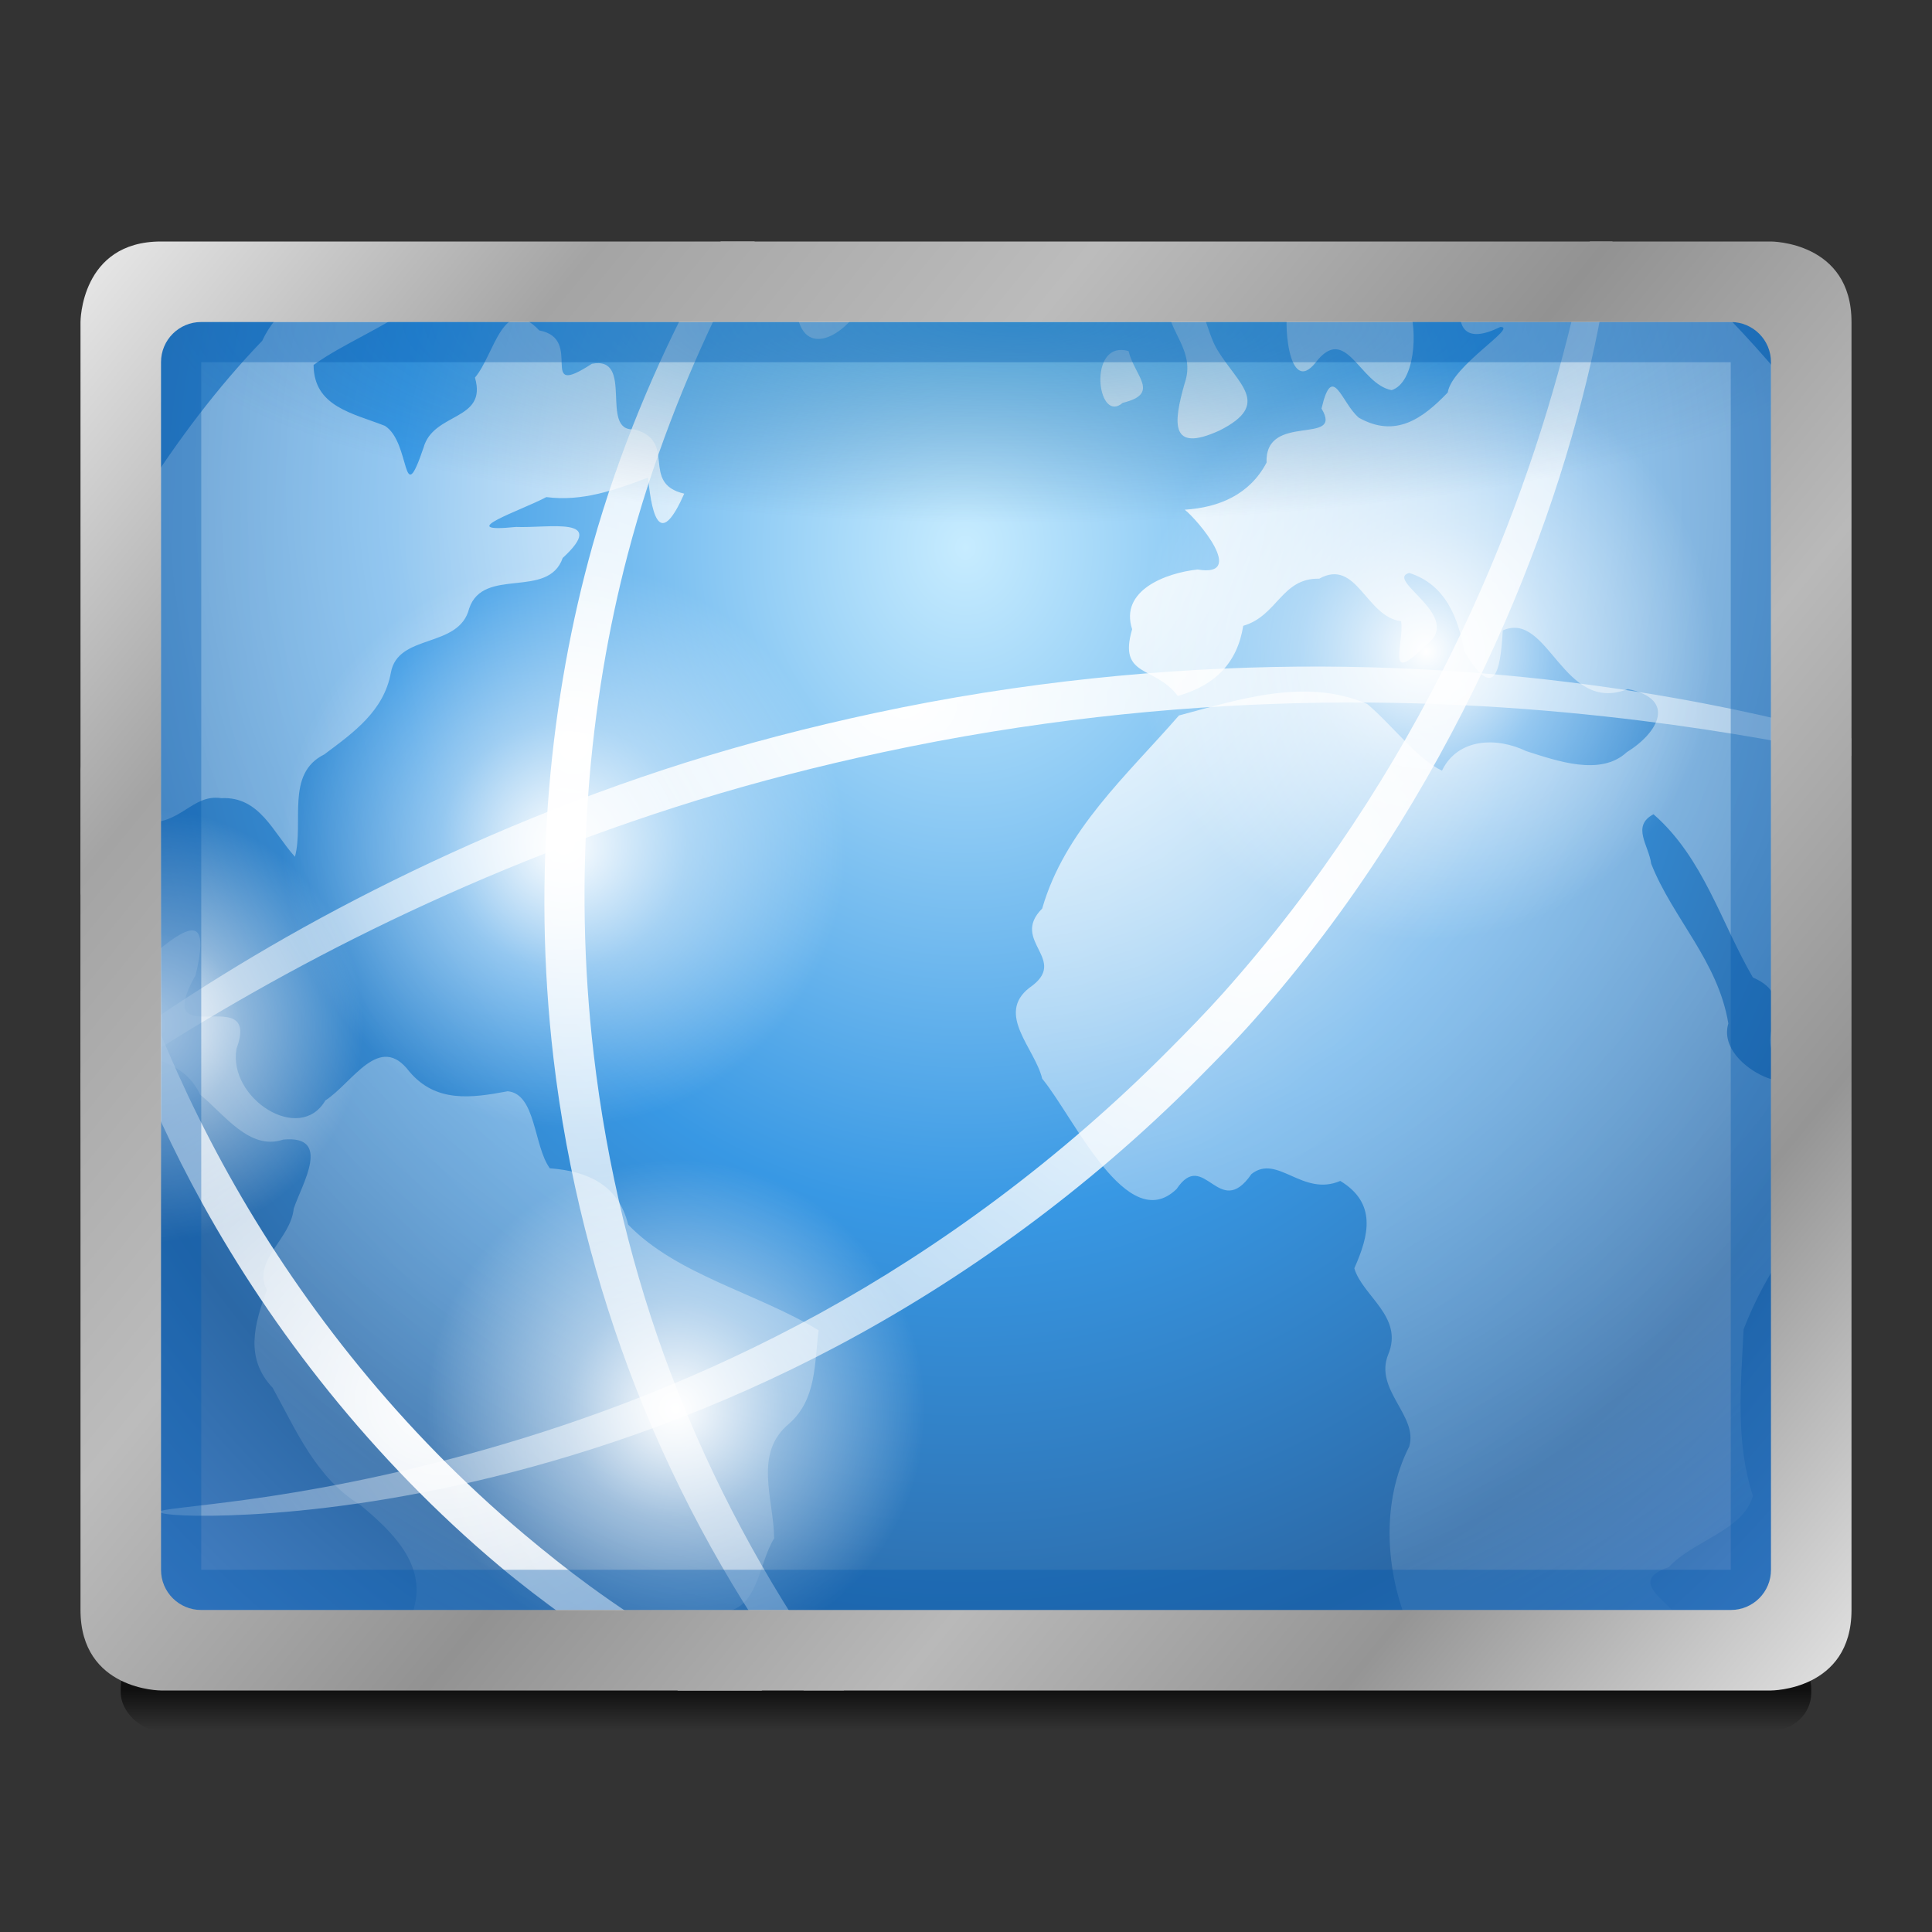 <?xml version="1.0" encoding="UTF-8" standalone="no"?>
<!-- Created with Inkscape (http://www.inkscape.org/) -->

<svg
   xmlns:dc="http://purl.org/dc/elements/1.1/"
   xmlns:cc="http://creativecommons.org/ns#"
   xmlns:rdf="http://www.w3.org/1999/02/22-rdf-syntax-ns#"
   xmlns:svg="http://www.w3.org/2000/svg"
   xmlns="http://www.w3.org/2000/svg"
   xmlns:xlink="http://www.w3.org/1999/xlink"
   xmlns:sodipodi="http://sodipodi.sourceforge.net/DTD/sodipodi-0.dtd"
   xmlns:inkscape="http://www.inkscape.org/namespaces/inkscape"
   width="48"
   height="48"
   id="svg2985"
   version="1.1"
   inkscape:version="0.48.4 r9939"
   sodipodi:docname="unity-settings-webapps.svg"
   inkscape:export-filename="/media/acw-02/frank-souza/projetos/icones/utt/icons/36/unity-settings-webapps-dark_48.png"
   inkscape:export-xdpi="90"
   inkscape:export-ydpi="90">
  <rect width="100%" height="100%" fill="#333333" stroke="none"/>
  <defs
     id="defs2987">
    <linearGradient
       id="linearGradient3927-5"
       inkscape:collect="always">
      <stop
         id="stop3929-2"
         offset="0"
         style="stop-color:#eaeaea;stop-opacity:1" />
      <stop
         style="stop-color:#a4a4a4;stop-opacity:1"
         offset="0.176"
         id="stop3931-3" />
      <stop
         style="stop-color:#bcbcbc;stop-opacity:1"
         offset="0.345"
         id="stop3933-0" />
      <stop
         style="stop-color:#929292;stop-opacity:1"
         offset="0.517"
         id="stop3935-3" />
      <stop
         id="stop3937-3"
         offset="0.676"
         style="stop-color:#b9b9b9;stop-opacity:1" />
      <stop
         style="stop-color:#959595;stop-opacity:1"
         offset="0.828"
         id="stop3939-5" />
      <stop
         id="stop3941-0"
         offset="1"
         style="stop-color:#e3e3e3;stop-opacity:1" />
    </linearGradient>
    <linearGradient
       inkscape:collect="always"
       id="linearGradient4030-7">
      <stop
         style="stop-color:#000000;stop-opacity:1;"
         offset="0"
         id="stop4032-1" />
      <stop
         style="stop-color:#000000;stop-opacity:0;"
         offset="1"
         id="stop4034-3" />
    </linearGradient>
    <linearGradient
       inkscape:collect="always"
       xlink:href="#linearGradient4030-7"
       id="linearGradient3291"
       gradientUnits="userSpaceOnUse"
       gradientTransform="translate(2,13)"
       x1="6"
       y1="45"
       x2="6"
       y2="46" />
    <linearGradient
       inkscape:collect="always"
       id="linearGradient3981-8">
      <stop
         style="stop-color:#0073b6;stop-opacity:0.476"
         offset="0"
         id="stop3983-8" />
      <stop
         style="stop-color:#004380;stop-opacity:0"
         offset="1"
         id="stop3985-4" />
    </linearGradient>
    <radialGradient
       r="17"
       fy="26.3"
       fx="14.75"
       cy="26.3"
       cx="14.75"
       gradientTransform="matrix(1.0300234e-5,0.294,-1.246,0,57.938,19.662)"
       gradientUnits="userSpaceOnUse"
       id="radialGradient3308"
       xlink:href="#linearGradient3981-8"
       inkscape:collect="always" />
    <linearGradient
       id="linearGradient3941-3"
       inkscape:collect="always">
      <stop
         id="stop3943-3"
         offset="0"
         style="stop-color:#c7ecff;stop-opacity:1" />
      <stop
         style="stop-color:#3898e4;stop-opacity:1"
         offset="0.466"
         id="stop3945-1" />
      <stop
         id="stop3947-1"
         offset="0.794"
         style="stop-color:#2b68a6;stop-opacity:1" />
      <stop
         id="stop3949-4"
         offset="1"
         style="stop-color:#4983c7;stop-opacity:1" />
    </linearGradient>
    <linearGradient
       id="linearGradient3854-2">
      <stop
         style="stop-color:#ffffff;stop-opacity:1;"
         offset="0"
         id="stop3856-4" />
      <stop
         id="stop3862-9"
         offset="0.437"
         style="stop-color:#ffffff;stop-opacity:0.461;" />
      <stop
         style="stop-color:#ffffff;stop-opacity:0;"
         offset="1"
         id="stop3858-7" />
    </linearGradient>
    <radialGradient
       r="10.081"
       gradientTransform="matrix(1.103,0,0,1.026,-4.155,3.193)"
       cx="62.225"
       cy="-3.442"
       gradientUnits="userSpaceOnUse"
       id="radialGradient5147-2-3-3">
      <stop
         offset="0"
         style="stop-color:#9e9e9e"
         id="stop14118-3-8-3" />
      <stop
         offset="1"
         style="stop-color:#9e9e9e;stop-opacity:0"
         id="stop14120-8-6-1" />
    </radialGradient>
    <linearGradient
       inkscape:collect="always"
       id="linearGradient3983-4-1">
      <stop
         style="stop-color:#ffffff;stop-opacity:1;"
         offset="0"
         id="stop3985-7-3" />
      <stop
         style="stop-color:#ffffff;stop-opacity:0;"
         offset="1"
         id="stop3987-8-6" />
    </linearGradient>
    <linearGradient
       inkscape:collect="always"
       id="linearGradient4007-0-4">
      <stop
         style="stop-color:#ffffff;stop-opacity:1;"
         offset="0"
         id="stop4009-0-6" />
      <stop
         style="stop-color:#ffffff;stop-opacity:0;"
         offset="1"
         id="stop4011-1-4" />
    </linearGradient>
    <linearGradient
       inkscape:collect="always"
       id="linearGradient3991-2-6">
      <stop
         style="stop-color:#ffffff;stop-opacity:1;"
         offset="0"
         id="stop3993-6-8" />
      <stop
         style="stop-color:#ffffff;stop-opacity:0;"
         offset="1"
         id="stop3995-6-3" />
    </linearGradient>
    <linearGradient
       inkscape:collect="always"
       id="linearGradient3999-1-7">
      <stop
         style="stop-color:#ffffff;stop-opacity:1;"
         offset="0"
         id="stop4001-2-6" />
      <stop
         style="stop-color:#ffffff;stop-opacity:0;"
         offset="1"
         id="stop4003-9-5" />
    </linearGradient>
    <radialGradient
       inkscape:collect="always"
       xlink:href="#linearGradient3854-2"
       id="radialGradient3212"
       gradientUnits="userSpaceOnUse"
       cx="23.688"
       cy="25.638"
       fx="23.688"
       fy="25.638"
       r="2.828" />
    <radialGradient
       inkscape:collect="always"
       xlink:href="#linearGradient3854-2"
       id="radialGradient3214"
       gradientUnits="userSpaceOnUse"
       cx="23.688"
       cy="25.638"
       fx="23.688"
       fy="25.638"
       r="2.828" />
    <radialGradient
       inkscape:collect="always"
       xlink:href="#linearGradient3854-2"
       id="radialGradient3216"
       gradientUnits="userSpaceOnUse"
       cx="23.688"
       cy="25.638"
       fx="23.688"
       fy="25.638"
       r="2.828" />
    <radialGradient
       inkscape:collect="always"
       xlink:href="#linearGradient3854-2"
       id="radialGradient3243"
       gradientUnits="userSpaceOnUse"
       gradientTransform="matrix(2.807,3.4270173e-7,-3.6143986e-7,2.861,-194.636,-76.52)"
       cx="78.135"
       cy="36.524"
       fx="78.135"
       fy="36.524"
       r="12.072" />
    <radialGradient
       inkscape:collect="always"
       xlink:href="#radialGradient5147-2-3-3"
       id="radialGradient3245"
       gradientUnits="userSpaceOnUse"
       gradientTransform="matrix(1.436,0,0,1.313,-11.047,7.373)"
       cx="62.225"
       cy="-3.442"
       r="10.081" />
    <radialGradient
       inkscape:collect="always"
       xlink:href="#linearGradient3941-3"
       id="radialGradient3277"
       gradientUnits="userSpaceOnUse"
       gradientTransform="matrix(2.579,0,0,2.98,-177.98,2.396)"
       cx="78.312"
       cy="9.132"
       fx="78.312"
       fy="9.132"
       r="11.932" />
    <radialGradient
       inkscape:collect="always"
       xlink:href="#linearGradient3854-2"
       id="radialGradient3284"
       gradientUnits="userSpaceOnUse"
       cx="23.688"
       cy="25.638"
       fx="23.688"
       fy="25.638"
       r="2.828"
       gradientTransform="matrix(1.905,0,0,1.905,-41.479,-23.35)" />
    <radialGradient
       inkscape:collect="always"
       xlink:href="#linearGradient3999-1-7"
       id="radialGradient3292"
       gradientUnits="userSpaceOnUse"
       gradientTransform="matrix(8.887,0,0,9.35,-118.885,-399.691)"
       cx="14.98"
       cy="44.726"
       fx="14.98"
       fy="44.726"
       r="4.36" />
    <radialGradient
       inkscape:collect="always"
       xlink:href="#linearGradient3991-2-6"
       id="radialGradient3300"
       gradientUnits="userSpaceOnUse"
       gradientTransform="matrix(2.67,0,0,2.086,-23.096,-52.717)"
       cx="17.048"
       cy="33.642"
       fx="17.048"
       fy="33.642"
       r="13.703" />
    <radialGradient
       inkscape:collect="always"
       xlink:href="#linearGradient4007-0-4"
       id="radialGradient3315"
       gradientUnits="userSpaceOnUse"
       gradientTransform="matrix(3.335,0,0,2.874,-31.842,-105.176)"
       cx="12.846"
       cy="48.694"
       fx="12.846"
       fy="48.694"
       r="10.719" />
    <radialGradient
       inkscape:collect="always"
       xlink:href="#linearGradient3983-4-1"
       id="radialGradient3328"
       gradientUnits="userSpaceOnUse"
       gradientTransform="matrix(4.68,0.444,-0.437,4.605,-57.741,-193.39)"
       cx="23.192"
       cy="44.639"
       fx="23.192"
       fy="44.639"
       r="8.988" />
    <linearGradient
       inkscape:collect="always"
       xlink:href="#linearGradient3927-5"
       id="linearGradient4105"
       gradientUnits="userSpaceOnUse"
       gradientTransform="translate(3e-7,17)"
       x1="2"
       y1="5"
       x2="46"
       y2="41" />
  </defs>
  <sodipodi:namedview
     id="base"
     pagecolor="#ffffff"
     bordercolor="#666666"
     borderopacity="1.0"
     inkscape:pageopacity="0"
     inkscape:pageshadow="2"
     inkscape:zoom="1"
     inkscape:cx="45.480201"
     inkscape:cy="35.893296"
     inkscape:current-layer="layer1"
     showgrid="false"
     inkscape:document-units="px"
     inkscape:grid-bbox="true"
     inkscape:window-width="1366"
     inkscape:window-height="709"
     inkscape:window-x="0"
     inkscape:window-y="27"
     inkscape:window-maximized="1"
     inkscape:showpageshadow="false"
     showborder="true">
    <inkscape:grid
       type="xygrid"
       id="grid2982"
       empspacing="5"
       visible="true"
       enabled="true"
       snapvisiblegridlinesonly="true" />
  </sodipodi:namedview>
  <g
     id="layer1"
     inkscape:label="Layer 1"
     inkscape:groupmode="layer"
     transform="translate(0,-16)">
    <rect
       style="opacity:0.685;fill:url(#linearGradient3291);fill-opacity:1;stroke:none"
       id="rect4020-0"
       width="42"
       height="2"
       x="3"
       y="57"
       rx="1"
       ry="0.938" />
    <path
       style="fill:url(#radialGradient3277);fill-opacity:1;stroke:none"
       d="m 5,23 c -2,0 -2,2 -2,2 l 0,30 c 0,2 2,2 2,2 0.235,0.061 0.609,0 0.864,0 L 43,57 c 2,0 2,-2 2,-2 l 0,-30 c 0,-2 -2,-2 -2,-2 z"
       id="path4678"
       inkscape:connector-curvature="0"
       sodipodi:nodetypes="ccccsccccc" />
    <path
       style="fill:url(#radialGradient3243);fill-opacity:1;stroke:url(#radialGradient3245);stroke-width:1.104"
       d="m 7.241,23.552 c -0.289,0.235 -0.548,0.528 -0.726,0.914 -1.124,1.17 -2.094,2.468 -2.963,3.826 l 0,8.138 c 0.941,0.089 1.208,-0.71 1.946,-0.6 0.958,-0.048 1.286,0.858 1.83,1.456 0.228,-0.855 -0.236,-2.064 0.726,-2.541 0.734,-0.547 1.48,-1.079 1.656,-2.027 0.173,-0.993 1.693,-0.595 1.946,-1.599 0.35,-1.05 1.961,-0.22 2.324,-1.256 1.137,-1.05 -0.347,-0.737 -1.162,-0.771 -1.608,0.163 0.152,-0.417 0.755,-0.742 0.893,0.116 1.707,-0.175 2.527,-0.485 0.11,1.098 0.33,1.684 0.9,0.4 -1.112,-0.259 -0.151,-1.316 -1.249,-1.599 -0.869,0.06 0.024,-1.834 -1.046,-1.628 -1.392,0.906 -0.173,-0.622 -1.307,-0.828 -0.895,-0.95 -1.112,0.606 -1.598,1.171 0.315,1.084 -1.032,0.852 -1.278,1.742 -0.544,1.604 -0.309,-0.132 -0.959,-0.543 -0.802,-0.316 -1.766,-0.475 -1.772,-1.513 0.745,-0.536 1.751,-0.924 2.527,-1.513 l -3.079,0 z m 12.49,0 c 0.024,0.055 0.042,0.118 0.058,0.171 0.163,1.247 1.242,0.591 1.627,-0.171 l -1.685,0 z m 9.266,0 c 0.021,0.694 0.716,1.163 0.436,1.97 -0.28,0.983 -0.378,1.745 0.871,1.171 1.297,-0.655 0.461,-1.14 -0.058,-1.999 -0.209,-0.337 -0.279,-0.837 -0.494,-1.142 l -0.755,0 z m 3.021,0 c -0.147,0.364 -0.019,2.318 0.668,1.456 0.757,-0.988 1.089,0.534 1.888,0.685 0.579,-0.183 0.654,-1.467 0.436,-2.056 0.017,-0.027 0.041,-0.058 0.058,-0.086 l -3.05,0 z m 4.27,0 c -0.079,0.573 0.107,1.004 0.988,0.571 0.449,-0.007 -1.207,0.964 -1.307,1.628 -0.628,0.656 -1.3,1.137 -2.207,0.628 -0.434,-0.36 -0.655,-1.41 -0.929,-0.228 0.564,0.937 -1.414,0.077 -1.365,1.342 -0.416,0.787 -1.166,1.114 -2.033,1.171 0.315,0.245 1.546,1.691 0.32,1.485 -0.785,0.085 -1.944,0.515 -1.627,1.485 -0.358,1.208 0.573,0.9 1.133,1.656 0.912,-0.255 1.477,-0.804 1.627,-1.742 0.854,-0.247 0.95,-1.19 1.888,-1.171 0.935,-0.517 1.157,0.948 2.033,1.057 0.092,0.523 -0.42,1.638 0.61,0.6 0.995,-0.709 -1.038,-1.626 -0.407,-1.799 0.899,0.282 1.221,1.12 1.365,1.942 0.733,1.233 0.9,0.571 0.959,-0.514 1.142,-0.505 1.493,2.098 3.108,1.456 1.206,0.245 0.776,1.072 -0.029,1.571 -0.652,0.603 -1.732,0.214 -2.498,-0.029 -0.735,-0.355 -1.699,-0.323 -2.091,0.485 -0.606,-0.278 -1.246,-1.144 -1.859,-1.656 -1.516,-0.658 -3.166,-0.118 -4.676,0.286 -1.296,1.488 -2.84,2.856 -3.398,4.797 -0.817,0.817 0.705,1.269 -0.32,1.97 -0.837,0.656 0.14,1.501 0.32,2.256 0.787,0.952 2.117,3.928 3.34,2.741 0.686,-1.027 1.052,0.803 1.859,-0.371 0.645,-0.511 1.27,0.574 2.207,0.171 0.903,0.548 0.721,1.339 0.349,2.17 0.203,0.692 1.234,1.203 0.842,2.142 -0.356,0.874 0.748,1.52 0.523,2.284 -0.705,1.389 -0.597,3.099 0,4.512 l 6.651,0 c 0.03,0 0.057,9.14e-4 0.087,0 0.132,-0.506 -1.519,-1.103 -0.29,-1.513 0.605,-0.662 1.847,-0.906 2.091,-1.77 -0.44,-1.33 -0.298,-2.78 -0.232,-4.141 0.292,-0.742 0.653,-1.437 1.133,-2.056 l 0,-20.674 c 0,-0.339 -0.09,-0.643 -0.203,-0.942 -0.418,-0.504 -0.855,-0.982 -1.307,-1.456 -0.387,-0.199 -0.809,-0.343 -1.278,-0.343 l -5.373,0 z m -8.423,1.142 c -0.824,-0.018 -0.576,1.838 0.029,1.314 0.947,-0.229 0.295,-0.662 0.145,-1.285 -0.065,-0.019 -0.119,-0.027 -0.174,-0.029 z m 13.216,11.536 c 1.239,1.081 1.677,2.692 2.469,4.055 1.177,0.512 0.056,1.37 0.581,1.999 1.105,1.18 -1.541,0.326 -1.191,-0.857 -0.257,-1.553 -1.381,-2.612 -1.917,-3.969 -0.056,-0.451 -0.499,-0.934 0.058,-1.228 z M 4.772,39.115 c -0.282,0.002 -0.78,0.447 -1.22,0.8 l 0,2.313 c 0.595,0.15 1.131,0.348 1.423,0.971 0.588,0.473 1.221,1.398 2.062,1.114 1.219,-0.116 0.47,1.098 0.261,1.713 -0.077,0.777 -1.042,1.28 -0.668,2.027 -0.314,0.847 -0.552,1.694 0.145,2.427 0.593,1.075 1.079,2.238 2.178,2.913 0.771,0.636 1.638,1.464 1.336,2.541 -0.031,0.171 -0.054,0.348 -0.058,0.514 l 6.651,0 c 0.233,-0.25 0.563,-0.411 0.9,-0.4 1.062,0.078 1.029,-1.151 1.452,-1.828 -0.01,-0.988 -0.526,-2.114 0.378,-2.856 0.68,-0.606 0.62,-1.491 0.726,-2.313 C 18.816,48.125 16.812,47.676 15.606,46.425 15.367,45.446 14.613,45.097 13.66,45.026 13.257,44.472 13.317,43.177 12.614,43.112 11.708,43.283 10.833,43.401 10.174,42.627 9.429,41.634 8.765,42.898 8.083,43.341 7.443,44.436 5.661,43.289 5.875,42.056 6.505,40.349 3.723,42.241 4.859,40.228 5.061,39.405 4.99,39.113 4.772,39.115 z"
       id="path4682"
       inkscape:connector-curvature="0" />
    <path
       style="fill:url(#radialGradient3328);fill-rule:evenodd;stroke:none"
       d="M 39.5 6 C 39.358 6.745 39.158 7.538 38.938 8.406 C 38.355 10.703 37.454 13.398 36.062 16.219 C 34.671 19.04 32.808 21.965 30.375 24.688 C 29.958 25.154 29.511 25.611 29.062 26.062 C 26.337 28.811 23.324 31.004 20.375 32.625 C 17.426 34.246 14.547 35.301 12.094 36 C 9.64 36.699 7.607 37.054 6.188 37.25 C 4.768 37.446 3.966 37.494 3.969 37.562 C 3.971 37.631 4.772 37.704 6.219 37.625 C 7.665 37.546 9.758 37.311 12.281 36.688 C 14.805 36.064 17.768 35.053 20.812 33.438 C 23.857 31.822 26.979 29.606 29.781 26.781 C 30.242 26.317 30.697 25.856 31.125 25.375 C 33.619 22.569 35.5 19.505 36.875 16.594 C 38.25 13.682 39.12 10.922 39.625 8.562 C 39.823 7.636 39.955 6.787 40.062 6 L 39.5 6 z "
       transform="translate(0,16)"
       id="path4688" />
    <path
       style="fill:url(#radialGradient3315);fill-rule:evenodd;stroke:none"
       d="M 2 19.031 L 2 22.188 C 2.601 24.563 3.539 27.206 5.031 29.906 C 6.767 33.047 9.236 36.242 12.406 38.906 C 12.95 39.364 13.497 39.776 14.062 40.188 C 14.974 40.849 15.901 41.462 16.844 42 L 18.938 42 C 17.483 41.266 16.048 40.422 14.656 39.406 C 14.11 39.008 13.558 38.567 13.031 38.125 C 9.964 35.549 7.575 32.499 5.844 29.469 C 4.113 26.439 3.045 23.441 2.406 20.875 C 2.247 20.233 2.111 19.616 2 19.031 z "
       transform="translate(0,16)"
       id="path4696" />
    <path
       style="fill:url(#radialGradient3300);fill-rule:evenodd;stroke:none"
       d="M 32.25 16.562 C 28.99 16.59 25.398 16.929 21.719 17.719 C 20.107 18.065 18.559 18.466 17.062 18.938 C 14.022 19.897 11.24 21.103 8.844 22.344 C 6.448 23.584 4.442 24.869 2.812 26.031 C 2.503 26.252 2.28 26.446 2 26.656 L 2 27.344 C 2.384 27.082 2.72 26.846 3.156 26.562 C 4.815 25.485 6.866 24.264 9.25 23.094 C 11.634 21.924 14.353 20.797 17.344 19.875 C 18.815 19.422 20.355 19.027 21.938 18.688 C 25.549 17.913 29.077 17.546 32.281 17.469 C 35.486 17.391 38.37 17.606 40.781 17.906 C 42.96 18.177 44.691 18.51 46 18.781 L 46 18.344 C 44.713 17.973 43.024 17.567 40.875 17.219 C 38.445 16.825 35.51 16.535 32.25 16.562 z "
       transform="translate(0,16)"
       id="path4704" />
    <path
       style="fill:url(#radialGradient3292);fill-rule:evenodd;stroke:none"
       d="M 17.906 6 C 17.673 6.4 17.479 6.813 17.25 7.25 C 16.306 9.051 15.388 11.173 14.719 13.562 C 13.671 17.307 13.216 21.704 13.75 26.281 C 14.088 29.178 14.815 31.956 15.781 34.438 C 16.897 37.299 18.33 39.776 19.844 41.844 C 19.884 41.899 19.928 41.945 19.969 42 L 20.969 42 C 20.815 41.79 20.652 41.594 20.5 41.375 C 19.071 39.322 17.71 36.882 16.656 34.094 C 15.742 31.676 15.078 29 14.75 26.188 C 14.232 21.744 14.634 17.438 15.594 13.781 C 16.206 11.447 17.037 9.382 17.906 7.594 C 18.182 7.027 18.47 6.508 18.75 6 L 17.906 6 z "
       transform="translate(0,16)"
       id="path4712" />
    <path
       transform="matrix(2.54,0,0,2.54,-24.735,-32.936)"
       d="m 26.517,25.638 c 0,1.562 -1.266,2.828 -2.828,2.828 -1.562,0 -2.828,-1.266 -2.828,-2.828 0,-1.562 1.266,-2.828 2.828,-2.828 1.562,0 2.828,1.266 2.828,2.828 z"
       sodipodi:ry="2.8284273"
       sodipodi:rx="2.8284273"
       sodipodi:cy="25.637747"
       sodipodi:cx="23.688078"
       id="path4720"
       style="fill:url(#radialGradient3212);fill-opacity:1;stroke:none"
       sodipodi:type="arc" />
    <path
       transform="matrix(2.475,0,0,2.475,-44.622,-26.45)"
       d="m 26.517,25.638 c 0,1.562 -1.266,2.828 -2.828,2.828 -1.562,0 -2.828,-1.266 -2.828,-2.828 0,-1.562 1.266,-2.828 2.828,-2.828 1.562,0 2.828,1.266 2.828,2.828 z"
       sodipodi:ry="2.8284273"
       sodipodi:rx="2.8284273"
       sodipodi:cy="25.637747"
       sodipodi:cx="23.688078"
       id="path4724"
       style="fill:url(#radialGradient3214);fill-opacity:1;stroke:none"
       sodipodi:type="arc" />
    <path
       transform="matrix(2.193,0,0,2.194,-35.164,-5.238)"
       d="m 26.517,25.638 c 0,1.562 -1.266,2.828 -2.828,2.828 -1.562,0 -2.828,-1.266 -2.828,-2.828 0,-1.562 1.266,-2.828 2.828,-2.828 1.562,0 2.828,1.266 2.828,2.828 z"
       sodipodi:ry="2.8284273"
       sodipodi:rx="2.8284273"
       sodipodi:cy="25.637747"
       sodipodi:cx="23.688078"
       id="path4728"
       style="fill:url(#radialGradient3216);fill-opacity:1;stroke:none"
       sodipodi:type="arc" />
    <path
       style="fill:url(#radialGradient3284);fill-opacity:1;stroke:none"
       d="M 3.656 20.094 C 3.088 20.094 2.514 20.181 2 20.344 L 2 30.625 C 2.514 30.788 3.088 30.875 3.656 30.875 C 6.632 30.875 9.031 28.476 9.031 25.5 C 9.031 22.524 6.632 20.094 3.656 20.094 z "
       transform="translate(0,16)"
       id="path4732" />
    <rect
       style="fill:url(#radialGradient3308);fill-opacity:1;stroke:none"
       id="rect3964-1"
       width="40"
       height="5"
       x="4"
       y="24"
       rx="0"
       ry="0" />
    <path
       style="opacity:0.35;fill:#0059af;fill-opacity:1;stroke:none"
       d="m 4,24 0,32 L 44,56 44,24 4,24 z m 1,1 L 43,25 l 0,30 -38,0 0,-30 z"
       id="rect4109"
       inkscape:connector-curvature="0" />
    <path
       sodipodi:nodetypes="scsccsscssssssssss"
       inkscape:connector-curvature="0"
       id="path4103"
       d="m 4,22 c -2,0 -2,2 -2,2 l 0,32 c 0,2 2,2 2,2 l 40,0 c 0,0 2,0 2,-2 l 0,-32 c 0,-2 -2,-2 -2,-2 z m 1,2 38,0 c 0.554,0 1,0.446 1,1 l 0,30 c 0,0.554 -0.446,1 -1,1 L 5,56 C 4.446,56 4,55.554 4,55 L 4,25 c 0,-0.554 0.446,-1 1,-1 z"
       style="fill:url(#linearGradient4105);fill-opacity:1;stroke:none" />
  </g>
</svg>
